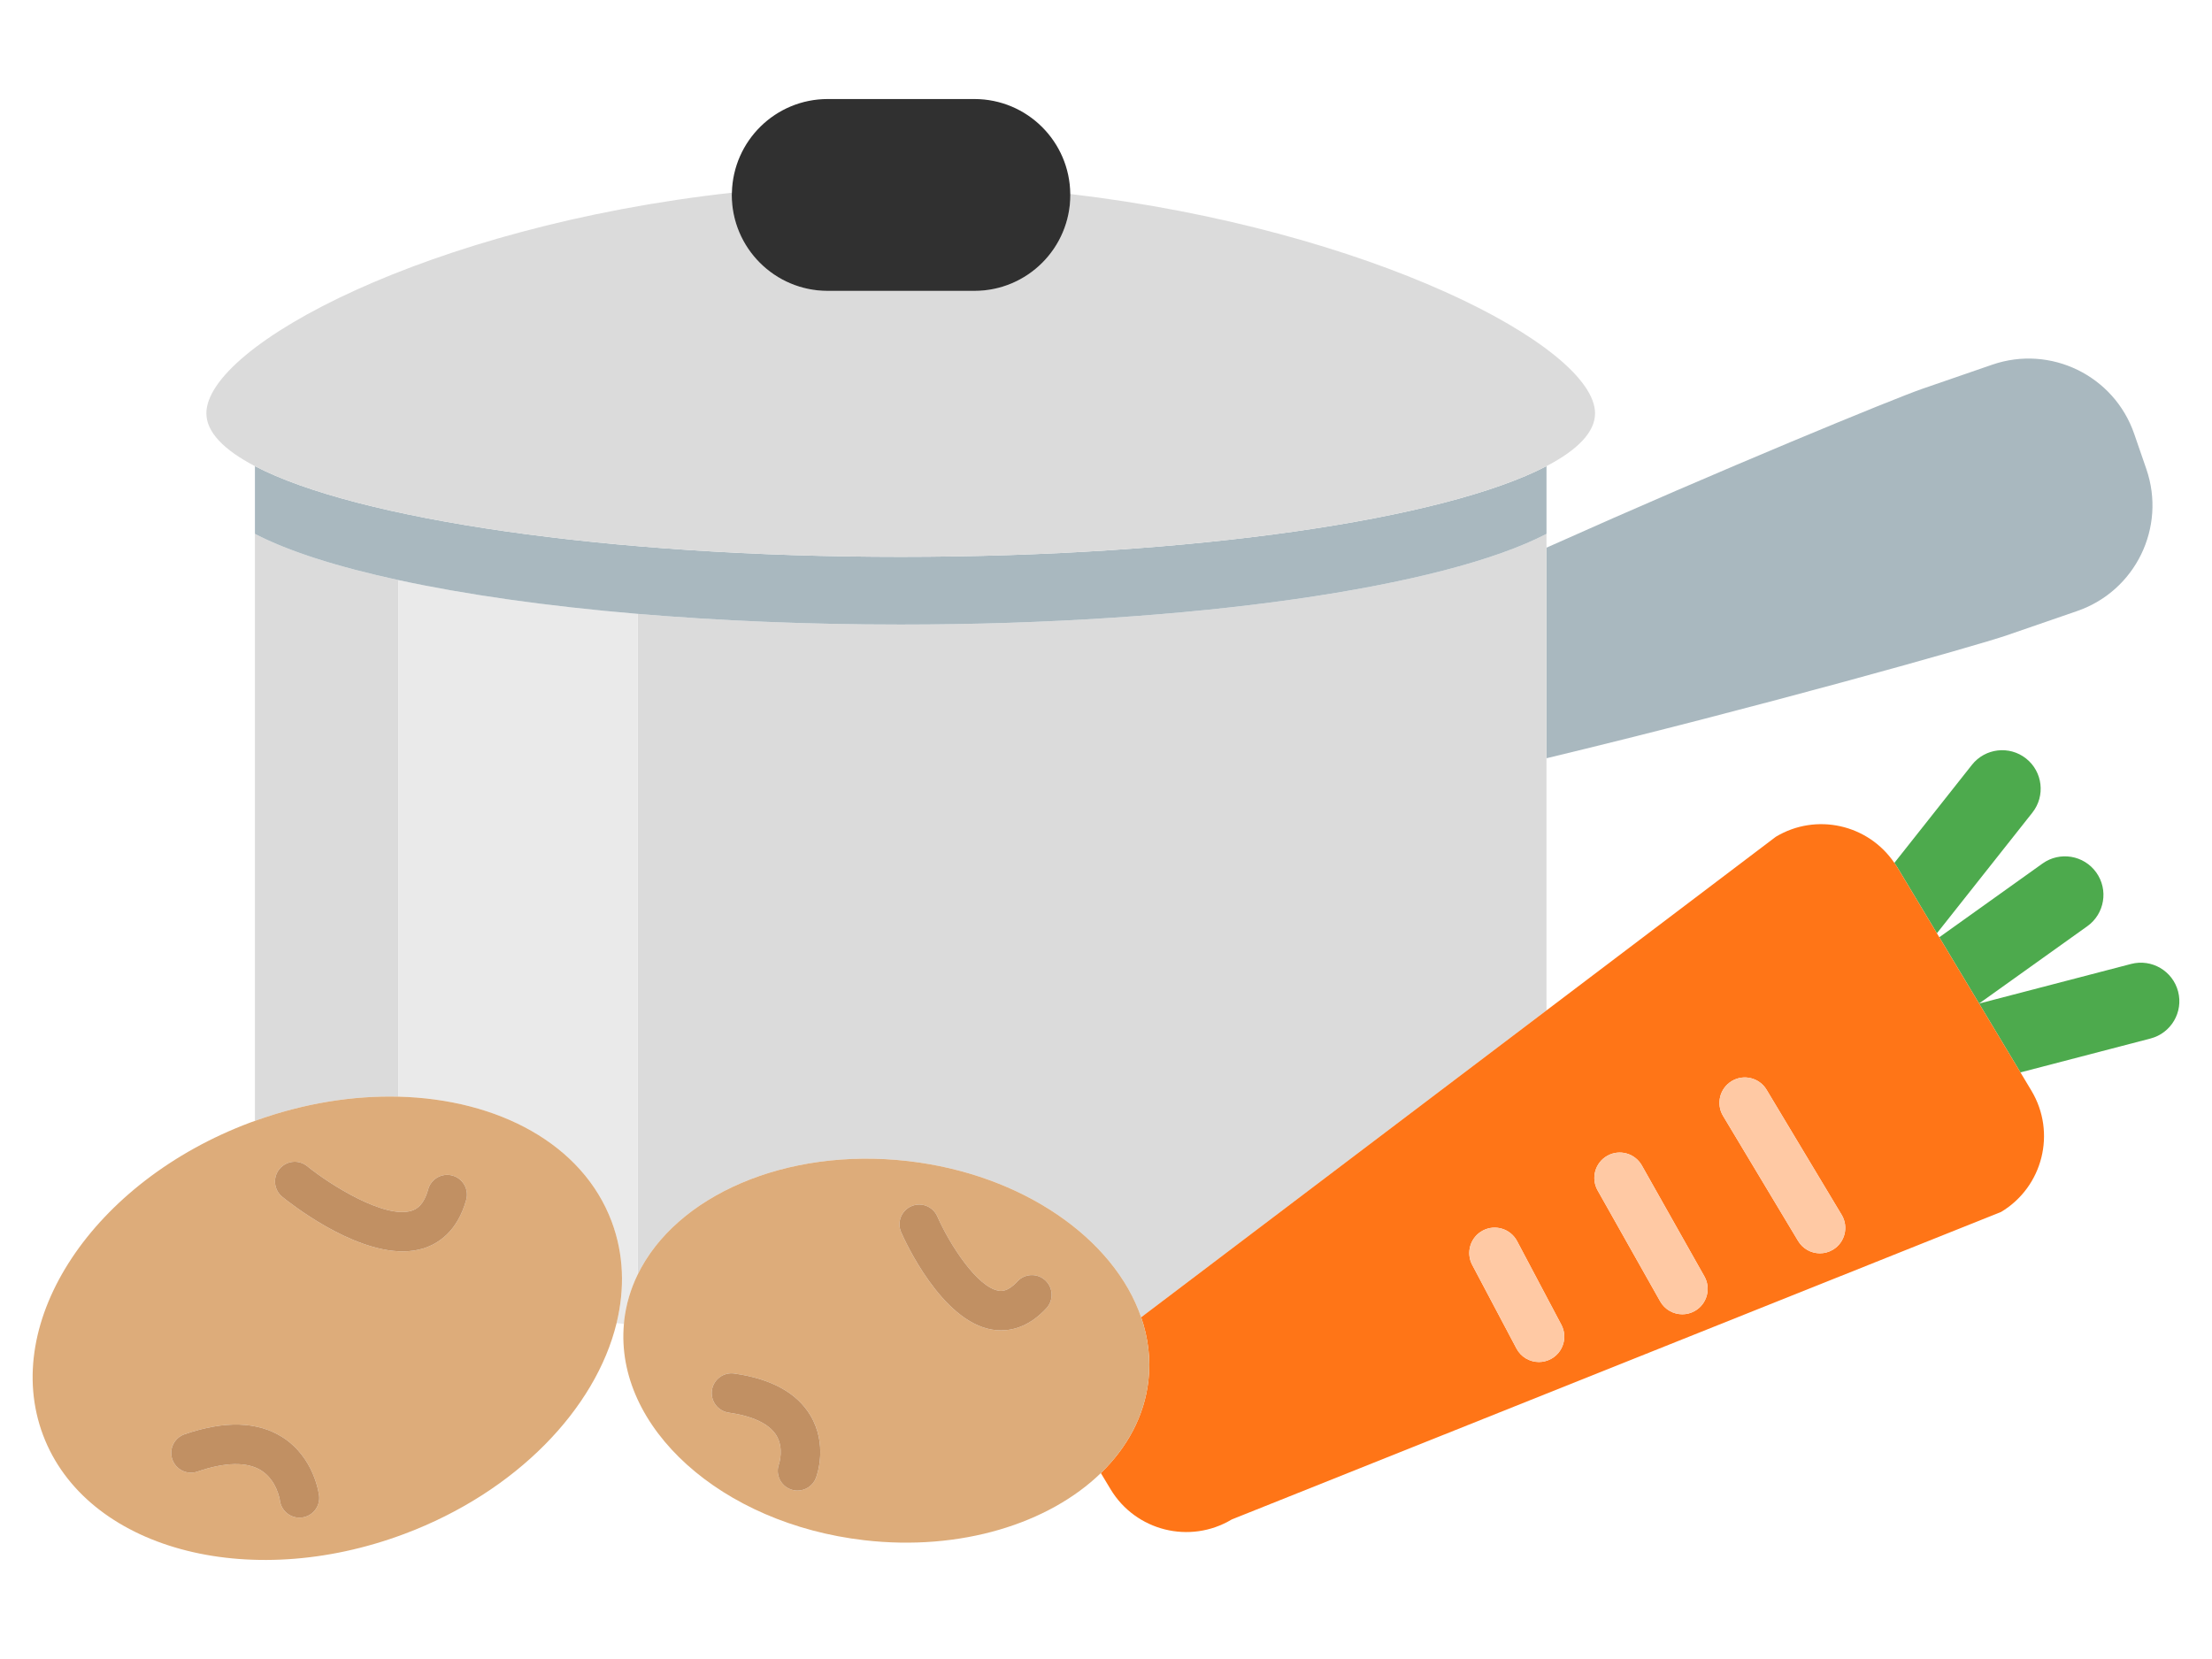 <?xml version="1.0" encoding="utf-8"?>
<!-- Generator: Adobe Illustrator 15.0.0, SVG Export Plug-In . SVG Version: 6.00 Build 0)  -->
<!DOCTYPE svg PUBLIC "-//W3C//DTD SVG 1.1//EN" "http://www.w3.org/Graphics/SVG/1.1/DTD/svg11.dtd">
<svg version="1.1" id="レイヤー_1" xmlns="http://www.w3.org/2000/svg" xmlns:xlink="http://www.w3.org/1999/xlink" x="0px"
	 y="0px" width="400px" height="300px" viewBox="0 0 400 300" style="enable-background:new 0 0 400 300;" xml:space="preserve">
<style type="text/css">
<![CDATA[
	.st0{fill:#4DAA4D;}
	.st1{fill:#EAEAEA;}
	.st2{fill:#C19063;}
	.st3{fill:#FF7517;}
	.st4{fill:#FFC9A4;}
	.st5{fill:#303030;}
	.st6{fill:#DBDBDB;}
	.st7{fill:#A9B8BF;}
	.st8{fill:#DDAC7A;}
]]>
</style>
<g>
	<path class="st7" d="M362.896,114.884l12.727-4.391c10.544-3.639,16.142-15.135,12.504-25.679l-2.196-6.363
		c-3.638-10.542-15.135-16.14-25.679-12.502l-12.728,4.392c-4.809,1.66-35.859,14.365-67.868,28.695v38.079
		C317.781,127.963,357.517,116.741,362.896,114.884z"/>
	<path class="st6" d="M115.3,111.007v119.494c6.913-14.247,26.769-23.092,48.912-20.542c20.757,2.389,37.275,14.073,42.144,28.249
		l73.299-55.496V96.538c-18.406,9.605-63.754,16.399-116.778,16.399C146.036,112.937,129.975,112.25,115.3,111.007z"/>
	<path class="st6" d="M72.048,198.31v-93.412c-11.064-2.396-19.946-5.227-25.949-8.36v106.154
		C54.911,199.503,63.781,198.102,72.048,198.31z"/>
	<path class="st6" d="M111.499,239.256c0,0.003-0.001,0.006-0.002,0.009c0.441,0.049,0.883,0.096,1.327,0.144
		c0-0.004,0-0.007,0-0.011C112.38,239.351,111.938,239.304,111.499,239.256z"/>
	<path class="st1" d="M72.048,104.897v93.412c18.117,0.455,33.321,8.618,38.561,22.578c2.208,5.885,2.398,12.159,0.89,18.368
		c0.44,0.048,0.882,0.095,1.325,0.142c0.018-0.203,0.025-0.405,0.049-0.61c0.335-2.917,1.168-5.69,2.428-8.286V111.007
		C98.838,109.613,84.136,107.516,72.048,104.897z"/>
	<path class="st7" d="M115.3,111.007c14.674,1.243,30.736,1.93,47.577,1.93c53.024,0,98.372-6.794,116.778-16.399V84.293
		c-18.406,9.606-63.754,16.4-116.778,16.4c-53.025,0-98.371-6.792-116.778-16.399v12.243c6.002,3.133,14.885,5.963,25.949,8.36
		C84.136,107.516,98.838,109.613,115.3,111.007z"/>
	<path class="st0" d="M377.453,167.489c3.131-2.235,3.855-6.588,1.619-9.717c-2.236-3.132-6.589-3.856-9.719-1.62l-18.667,13.334
		l7.195,11.983L377.453,167.489z"/>
	<path class="st0" d="M393.871,179.297c-0.973-3.725-4.774-5.957-8.498-4.985l-27.488,7.163l7.476,12.45l23.524-6.13
		C392.608,186.823,394.842,183.02,393.871,179.297z"/>
	<path class="st0" d="M350.255,168.767l17.262-21.817c2.388-3.017,1.876-7.398-1.139-9.787c-3.019-2.386-7.399-1.875-9.788,1.143
		l-14.029,17.733c0.168,0.248,0.347,0.488,0.503,0.749L350.255,168.767z"/>
	<path class="st3" d="M357.882,181.47l-7.195-11.983l-0.432-0.72l-7.191-11.979c-0.156-0.261-0.335-0.501-0.503-0.749
		c-4.731-6.966-14.122-9.112-21.433-4.727l-41.473,31.399l-73.299,55.496c1.271,3.7,1.761,7.569,1.311,11.489
		c-0.732,6.369-3.827,12.052-8.599,16.68l1.747,2.906c4.543,7.57,14.363,10.023,21.933,5.479l139.112-55.603
		c7.572-4.543,10.026-14.362,5.482-21.935l-1.981-3.301l-7.476-12.45L357.882,181.47z M280.43,245.762
		c-0.685,0.362-1.419,0.533-2.143,0.533c-1.647,0-3.238-0.888-4.062-2.444l-8-15.118c-1.186-2.241-0.331-5.02,1.911-6.206
		c2.241-1.186,5.019-0.329,6.205,1.911l8,15.118C283.526,241.797,282.672,244.575,280.43,245.762z M306.467,237.071
		c-0.713,0.401-1.487,0.593-2.251,0.593c-1.604,0-3.16-0.842-4.004-2.338l-11.312-20.065c-1.246-2.208-0.465-5.009,1.744-6.254
		c2.206-1.244,5.008-0.465,6.255,1.744l11.312,20.065C309.456,233.025,308.676,235.825,306.467,237.071z M331.457,225.984
		c-0.74,0.444-1.555,0.655-2.358,0.655c-1.56,0-3.08-0.795-3.941-2.229l-13.574-22.62c-1.306-2.174-0.6-4.994,1.574-6.299
		c2.172-1.306,4.994-0.602,6.299,1.574l13.575,22.619C334.336,221.859,333.631,224.68,331.457,225.984z"/>
	<path class="st4" d="M319.456,197.065c-1.305-2.176-4.127-2.88-6.299-1.574c-2.174,1.305-2.88,4.125-1.574,6.299l13.574,22.62
		c0.861,1.435,2.382,2.229,3.941,2.229c0.804,0,1.618-0.211,2.358-0.655c2.174-1.305,2.879-4.125,1.574-6.3L319.456,197.065z"/>
	<path class="st4" d="M296.898,210.751c-1.247-2.209-4.049-2.988-6.255-1.744c-2.209,1.245-2.99,4.046-1.744,6.254l11.312,20.065
		c0.844,1.496,2.4,2.338,4.004,2.338c0.764,0,1.538-0.191,2.251-0.593c2.209-1.246,2.989-4.046,1.744-6.255L296.898,210.751z"/>
	<path class="st4" d="M274.341,224.438c-1.187-2.24-3.964-3.097-6.205-1.911c-2.242,1.187-3.097,3.965-1.911,6.206l8,15.118
		c0.824,1.557,2.415,2.444,4.062,2.444c0.724,0,1.458-0.171,2.143-0.533c2.242-1.187,3.097-3.965,1.911-6.206L274.341,224.438z"/>
	<path class="st8" d="M207.667,249.697c0.45-3.92-0.039-7.789-1.311-11.489c-4.869-14.176-21.387-25.86-42.144-28.249
		c-22.143-2.55-42,6.295-48.912,20.542c-1.26,2.596-2.093,5.369-2.428,8.286c-0.023,0.205-0.031,0.407-0.049,0.61
		c0,0.004,0,0.007,0,0.011c-1.689,18.701,17.612,36.139,43.503,39.116c17.371,2.001,33.33-3.016,42.742-12.147
		C203.84,261.749,206.935,256.066,207.667,249.697z M164.789,218.125c1.804-0.794,3.91,0.027,4.704,1.83
		c2.293,5.198,7.247,12.805,11.081,13.44c0.441,0.071,1.615,0.269,3.397-1.666c1.334-1.45,3.593-1.545,5.046-0.208
		c1.451,1.337,1.543,3.596,0.207,5.046c-2.911,3.161-5.872,4.007-8.208,4.007c-0.583,0-1.125-0.052-1.62-0.135
		c-9.132-1.522-15.721-15.968-16.442-17.61C162.162,221.024,162.982,218.918,164.789,218.125z M147.563,267.224
		c-0.536,1.436-1.898,2.322-3.346,2.322c-0.415,0-0.837-0.072-1.249-0.227c-1.837-0.686-2.775-2.723-2.108-4.562
		c0.04-0.12,0.938-2.883-0.465-5.183c-1.269-2.079-4.25-3.509-8.624-4.129c-1.953-0.278-3.311-2.086-3.034-4.038
		c0.278-1.953,2.087-3.304,4.038-3.033c6.721,0.954,11.36,3.513,13.791,7.603C149.668,261.197,147.788,266.621,147.563,267.224z"/>
	<path class="st2" d="M179.396,240.439c0.494,0.083,1.037,0.135,1.62,0.135c2.336,0,5.297-0.846,8.208-4.007
		c1.336-1.45,1.244-3.709-0.207-5.046c-1.453-1.337-3.712-1.242-5.046,0.208c-1.782,1.935-2.956,1.737-3.397,1.666
		c-3.834-0.636-8.788-8.242-11.081-13.44c-0.794-1.803-2.9-2.624-4.704-1.83c-1.806,0.793-2.627,2.899-1.834,4.704
		C163.676,224.472,170.264,238.917,179.396,240.439z"/>
	<path class="st2" d="M132.775,248.374c-1.95-0.271-3.76,1.08-4.038,3.033c-0.277,1.952,1.081,3.76,3.034,4.038
		c4.374,0.62,7.355,2.05,8.624,4.129c1.403,2.3,0.505,5.062,0.465,5.183c-0.667,1.84,0.271,3.877,2.108,4.562
		c0.411,0.154,0.833,0.227,1.249,0.227c1.448,0,2.81-0.887,3.346-2.322c0.225-0.603,2.104-6.026-0.998-11.247
		C144.136,251.887,139.496,249.328,132.775,248.374z"/>
	<path class="st8" d="M110.609,220.888c-5.239-13.96-20.444-22.123-38.561-22.578c-8.267-0.208-17.137,1.193-25.949,4.382
		c-0.287,0.104-0.574,0.197-0.861,0.305C16.841,213.65,0.069,238.941,7.775,259.48c7.706,20.54,36.974,28.551,65.37,17.893
		c20.258-7.601,34.59-22.649,38.351-38.108c0.001-0.003,0.002-0.006,0.002-0.009C113.007,233.047,112.817,226.772,110.609,220.888z
		 M50.53,211.399c1.245-1.53,3.493-1.76,5.022-0.516c4.061,3.297,14.022,9.604,18.909,8.044c0.891-0.285,2.168-0.994,2.965-3.86
		c0.528-1.9,2.496-3.013,4.396-2.484c1.9,0.527,3.013,2.497,2.484,4.396c-1.59,5.721-5.055,7.919-7.682,8.755
		c-1.211,0.385-2.487,0.556-3.795,0.556c-9.363,0-20.401-8.74-21.785-9.867C49.515,215.178,49.285,212.929,50.53,211.399z
		 M54.57,274.42c-0.141,0.017-0.28,0.024-0.418,0.024c-1.778,0-3.314-1.324-3.54-3.128c-0.019-0.131-0.569-3.682-3.44-5.447
		c-2.532-1.558-6.5-1.474-11.471,0.243c-1.865,0.644-3.898-0.346-4.541-2.21c-0.644-1.864,0.345-3.896,2.209-4.54
		c7.223-2.496,13.165-2.33,17.657,0.493c5.804,3.647,6.644,10.322,6.677,10.604C57.932,272.418,56.529,274.192,54.57,274.42z"/>
	<path class="st2" d="M51.044,216.423c1.384,1.127,12.422,9.867,21.785,9.867c1.308,0,2.583-0.171,3.795-0.556
		c2.627-0.836,6.092-3.034,7.682-8.755c0.528-1.899-0.584-3.869-2.484-4.396c-1.901-0.528-3.869,0.584-4.396,2.484
		c-0.797,2.866-2.074,3.575-2.965,3.86c-4.887,1.56-14.848-4.747-18.909-8.044c-1.529-1.244-3.777-1.015-5.022,0.516
		C49.285,212.929,49.515,215.178,51.044,216.423z"/>
	<path class="st2" d="M51.026,259.855c-4.492-2.823-10.434-2.989-17.657-0.493c-1.864,0.644-2.854,2.676-2.209,4.54
		c0.643,1.864,2.676,2.854,4.541,2.21c4.971-1.717,8.939-1.801,11.471-0.243c2.871,1.766,3.421,5.316,3.44,5.447
		c0.226,1.804,1.762,3.128,3.54,3.128c0.138,0,0.277-0.008,0.418-0.024c1.959-0.228,3.362-2.002,3.133-3.96
		C57.67,270.178,56.83,263.503,51.026,259.855z"/>
	<path class="st6" d="M162.877,100.693c53.024,0,98.372-6.793,116.778-16.4c5.666-2.956,8.78-6.179,8.78-9.552
		c0-12.073-40.631-33.277-94.896-39.659c0.001,0.058,0.009,0.113,0.009,0.171c0,9.579-7.766,17.345-17.345,17.345h-26.528
		c-9.579,0-17.345-7.766-17.345-17.345c0-0.137,0.018-0.269,0.021-0.405c-54.86,6.077-95.031,27.666-95.031,39.892
		c0,3.374,3.115,6.596,8.78,9.553C64.506,93.901,109.853,100.693,162.877,100.693z"/>
	<path class="st5" d="M149.675,52.599h26.528c9.579,0,17.345-7.766,17.345-17.345c0-0.058-0.008-0.114-0.009-0.171
		c-0.093-9.5-7.815-17.174-17.336-17.174h-26.528c-9.443,0-17.107,7.55-17.325,16.94c-0.003,0.136-0.021,0.268-0.021,0.405
		C132.33,44.833,140.096,52.599,149.675,52.599z"/>
</g>
</svg>
